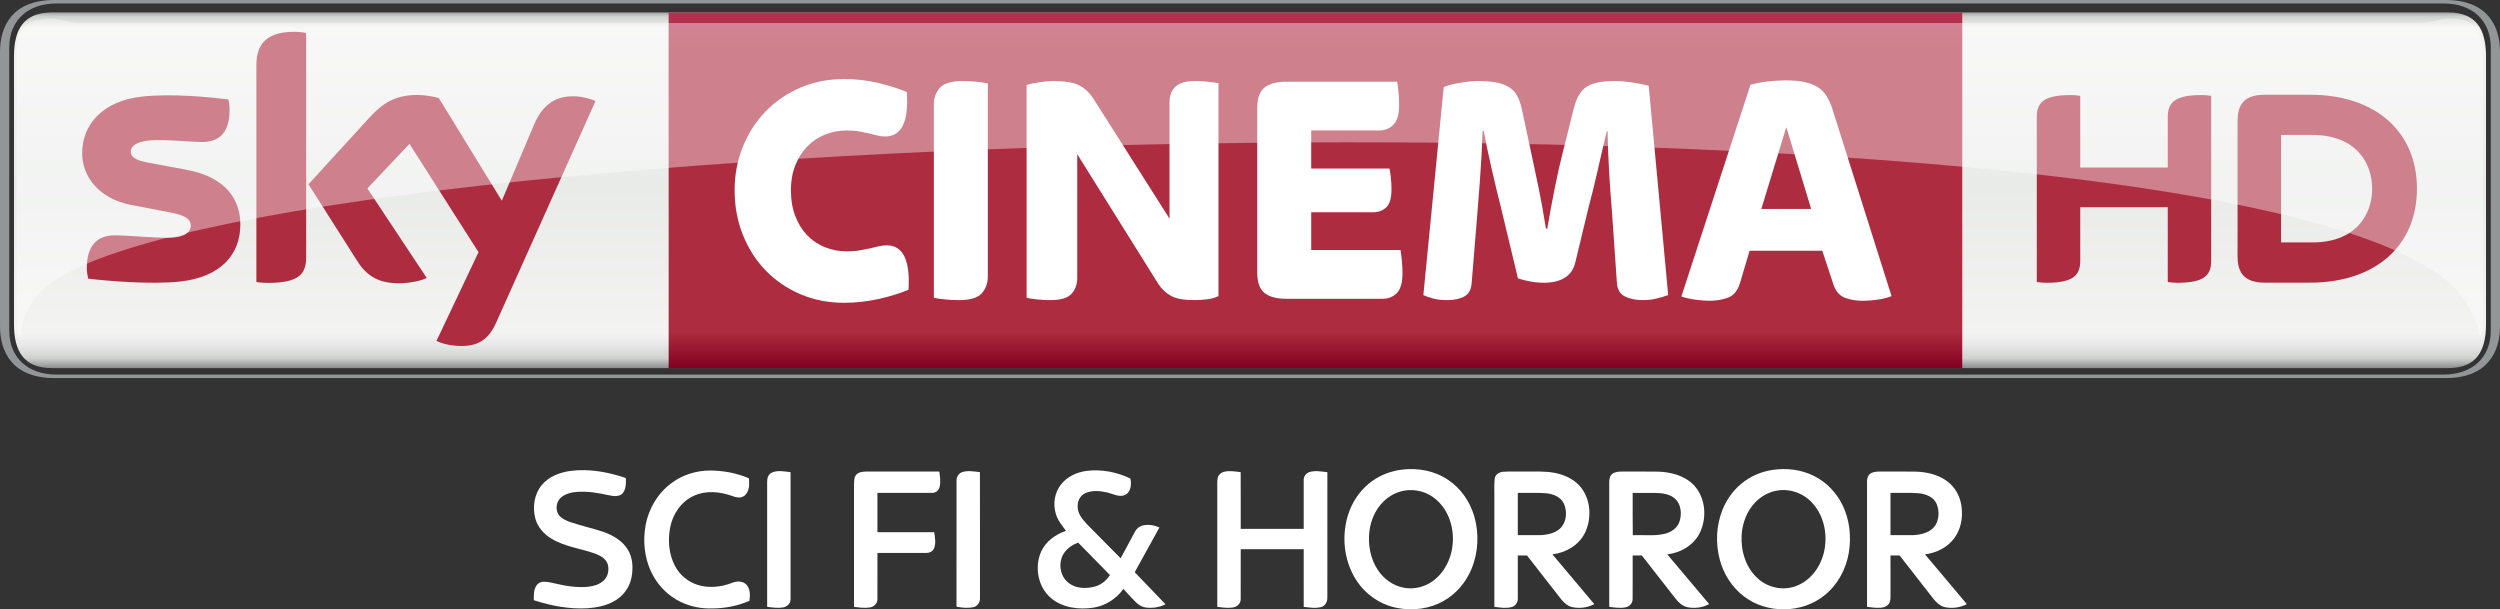 <svg height="206.022mm" viewBox="0 0 2995.605 730" width="845.426mm" xmlns="http://www.w3.org/2000/svg" xmlns:xlink="http://www.w3.org/1999/xlink"><rect x="0" y="0" width="2995.605" height="730" fill="#333333" stroke="none"/><linearGradient id="a" gradientTransform="matrix(0 433.343 433.343 0 1745.726 -326.556)" gradientUnits="userSpaceOnUse" spreadMethod="pad" x1="0" x2="1" y1="0" y2="0"><stop offset="0" stop-color="#777878"/><stop offset=".02" stop-color="#d0d2d0"/><stop offset=".052" stop-color="#f3f3f2"/><stop offset=".488" stop-color="#e9ebe9"/><stop offset=".895" stop-color="#f3f3f2"/><stop offset=".929" stop-color="#e6e7e6"/><stop offset=".964" stop-color="#d0d2d0"/><stop offset="1" stop-color="#777878"/></linearGradient><linearGradient id="b" gradientTransform="matrix(0 -426.193 426.193 0 1824.169 103.499)" gradientUnits="userSpaceOnUse" spreadMethod="pad" x1="0" x2="1" y1="0" y2="0"><stop offset="0" stop-color="#820021"/><stop offset=".104" stop-color="#ae2c3f"/><stop offset=".898" stop-color="#ae2c3f"/><stop offset="1" stop-color="#b53152"/><stop offset="1" stop-color="#ba3c4c"/></linearGradient><clipPath id="c"><path d="m291.438 532.077h118.288v-15.246h-118.288z"/></clipPath><clipPath id="d"><path d="m291.438 516.831h118.289v15.245h-118.289z"/></clipPath><g fill="#fff" transform="matrix(1.003 0 0 1.003 495.721 395.011)"><path d="m1181.09 167.17c19.04-2.25 39.17 1.58 55.1 12.57 15 10.1 25.75 25.89 30.79 43.18 6.03 20.73 4.9 43.56-3.51 63.49-6.64 15.72-18.31 29.43-33.26 37.78-16.55 9.42-36.57 11.9-55.14 8.31-19.82-3.75-37.77-15.93-48.74-32.83-16.01-24.38-18.6-56.58-8.26-83.66 5.43-13.9 14.68-26.38 26.85-35.09 10.6-7.62 23.22-12.28 36.17-13.75m2.17 25.15c-9.14 1.67-17.71 6.15-24.37 12.63-9.71 9.34-15.44 22.31-17.13 35.57-1.94 16.04 1.04 33.03 10.07 46.6 6.88 10.4 17.64 18.41 29.96 20.95 12.03 2.66 25-.22 35.04-7.29 14.23-9.97 22.71-26.75 24.32-43.85 2.03-19.51-4.32-40.6-19.4-53.72-10.3-9.24-24.87-13.35-38.49-10.89z"/><path d="m1623.44 167.54c16.76-2.47 34.43-.4 49.62 7.34 14.89 7.41 26.9 20.13 34.07 35.08 8.46 17.44 10.44 37.58 7.32 56.59-3.33 19.63-13.4 38.34-29.06 50.84-26.86 21.81-68.6 22.31-96.08 1.36-14.28-10.75-24.34-26.61-28.95-43.8-5.23-19.5-4.35-40.69 3.06-59.52 5.54-13.86 14.88-26.29 27.16-34.87 9.71-6.88 21.11-11.26 32.86-13.02m3.03 25.18c-8.89 1.98-17.05 6.75-23.43 13.2-10.4 10.57-15.86 25.29-16.65 39.96-1.01 18.94 5.23 39.17 19.9 51.84 12.37 11.03 31.06 14.56 46.41 8.06 16.26-6.51 27.6-22.02 31.79-38.69 5.17-20.34 1.08-43.63-13.13-59.5-10.88-12.53-28.64-18.68-44.89-14.87z"/><path d="m187.55 168.72c22.26-2.82 44.85 1.34 65.91 8.53.16 6.42.34 13.87-4.41 18.85-4.43 3.95-10.86 2.68-16.16 1.67-12.07-2.72-24.45-4.78-36.86-4.03-6.96.47-14.29 1.94-19.77 6.52-5.76 4.74-7.29 13.73-3.55 20.14 3.12 5.1 9 7.52 14.38 9.5 12.72 4.26 25.84 7.24 38.61 11.37 11.62 4.03 23.25 10.43 29.88 21.18 6.29 9.92 6.77 22.38 4.6 33.63-2.34 12.18-10.47 23.01-21.5 28.7-9.37 5.11-20.07 7.21-30.63 8.01-21.9 1.39-43.78-2.85-64.55-9.57-.11-5.97-.26-12.48 3.2-17.65 1.77-2.75 4.96-4.34 8.19-4.43 5.12-.17 10.1 1.28 15.06 2.33 12.76 2.99 25.97 5.02 39.08 3.62 7.04-.91 14.49-3.19 19.24-8.79 4.24-4.87 5.21-11.97 3.52-18.06-1.91-5.98-7.55-9.67-13.1-11.9-17.65-6.83-37.24-8.55-53.71-18.4-9.37-5.47-17.18-14.21-19.85-24.9-3.29-13.28-1.16-28.4 7.69-39.15 8.41-10.45 21.77-15.43 34.73-17.17z"/><path d="m773.2 185.12c7.35-9.63 19.15-14.97 30.97-16.42 17.73-2.2 35.96 1.49 52.02 9.1 1.59 6.85.71 16.33-6.48 19.73-7.13 3.02-14.25-1.43-21.12-3.02-8.56-1.89-18.05-2.94-26.27.81-5.97 2.7-9.4 9.3-9.12 15.72-.27 8.35 5.39 15.19 10.73 20.98 13.49 13.77 27 27.5 40.63 41.13 5.64-10.55 11.34-21.07 16.99-31.61 1.83-3.78 5.34-6.59 9.42-7.61 6.63-1.62 13.72-.33 19.92 2.33-9.87 17.81-19.66 35.67-29.5 53.49 12.19 12.86 24.52 25.59 36.81 38.37-7.51 3.61-16.11 5.05-24.35 3.69-4.39-.73-8.22-3.29-11.31-6.39-5.13-5.01-9.87-10.41-14.68-15.73-8.4 11.76-21.39 20.21-35.75 22.39-17.4 2.66-36.92.34-50.74-11.43-15.82-13.28-20.02-37.45-11.6-55.94 5.61-12.02 17.15-20.2 29.46-24.36-4.6-6.37-9.91-12.53-12.08-20.27-3.63-11.71-1.6-25.24 6.05-34.96m3.69 81.86c-7.27 10.85-5.2 27.06 5.13 35.27 8.77 7.21 21.23 7.48 31.75 4.61 7.52-2.01 13.88-7.18 17.97-13.73-12.68-12.92-25.39-25.82-38-38.8-6.58 2.65-12.9 6.62-16.85 12.65z"/><path d="m309.3 182.31c12.67-9.09 28.21-13.79 43.75-14.04 16.19-.02 32.49 2.88 47.41 9.3.75 7.12.73 15.78-5.29 20.77-4.34 3.6-10.31 2.01-15.07.25-14.49-5.2-31.19-6.74-45.48-.1-14.91 6.74-25.07 21.55-28.15 37.38-3.01 15.39-1.79 32.09 5.54 46.14 5.48 10.6 15.13 18.98 26.51 22.65 13.62 4.54 28.65 2.91 41.88-2.19 5.49-2.27 12.64-2.5 17.03 2.08 4.77 5.18 4.55 12.8 3.71 19.34-13.88 6.1-29.04 9.05-44.17 9.13-13.15.45-26.46-2.06-38.28-7.91-15.8-7.62-28.52-21.13-35.63-37.13-7.4-16.5-9.23-35.27-6.24-53.03 3.52-20.84 15.11-40.43 32.48-52.64z"/><path d="m427.73 170.84c7.04-3.3 15.08-1.37 22.48-.6.07 50.56.06 101.14.01 151.7.2 5.2-4.33 9.26-9.2 9.98-6.24.89-12.58.1-18.77-.82 0-49.71 0-99.43 0-149.15-.12-4.27 1.26-9.21 5.48-11.11z"/><path d="m528.99 172.95c3.18-3.03 7.84-3.33 12.01-3.45 28.97-.02 57.95.03 86.92-.03.83 6.18 1.84 12.6.25 18.74-.96 4.08-4.95 7.02-9.13 6.78-21.68.03-43.36 0-65.04.01v47h67.81c.94 6.44 2.4 13.41-.36 19.6-1.68 3.54-5.65 5.28-9.43 5.14-19.34.04-38.68 0-58.01.02-.04 18.44.04 36.89-.04 55.33.11 5-4.21 9.04-8.95 9.78-6.31.99-12.74.12-19.02-.75 0-48.71-.01-97.42.01-146.13.2-4.1-.15-8.88 2.98-12.04z"/><path d="m655.13 170.24c6.89-2.34 14.26-.75 21.3-.05.15 50.27.04 100.54.06 150.81.27 4.93-3.18 9.64-8.06 10.62-6.46 1.28-13.19.61-19.61-.55-.65-1.22-.23-2.76-.35-4.09.08-48.96-.02-97.92.04-146.88-.05-4.24 2.52-8.47 6.62-9.86z"/><path d="m968.42 169.7c6.43-1.48 13.04-.21 19.5.5.19 22.6.02 45.2.08 67.8 25.08 0 50.16.01 75.24-.01.01-19.34.01-38.68 0-58.02-.2-4.37 2.68-8.63 6.93-9.84 6.92-2.19 14.31-.66 21.34.18-.04 49.87.03 99.74-.03 149.61.24 4.85-2.31 10.02-7.23 11.41-6.85 1.91-14.08.66-21-.18-.01-22.96.01-45.93-.01-68.9-25.08 0-50.16.01-75.23 0-.05 19.94.05 39.89-.05 59.83.07 5-4.17 9-8.9 9.78-6.33 1-12.77.15-19.06-.74 0-46.36 0-92.71 0-139.07.12-4.81-.37-9.67.41-14.44.62-4.07 4.13-7.03 8.01-7.91z"/><path d="m1291.39 178.04c.65-5.22 5.82-8.22 10.73-8.32 8.95-.52 17.94-.08 26.92-.22 11.72.13 23.59-.66 35.14 1.83 10.64 2.2 21.07 6.98 28.52 15.05 13.63 15.08 15.2 38.73 6.41 56.6-7.28 14.64-22.87 23.56-38.76 25.46 16.72 19.77 33.38 39.6 50.04 59.43-8.11 4.29-17.76 5.54-26.69 3.51-7.03-1.75-11.74-7.69-15.92-13.17-12.57-16.17-25.2-32.28-37.76-48.45-3.68-.01-7.35-.01-11.01 0-.02 17.08 0 34.17-.01 51.26.23 4.65-2.81 9.23-7.39 10.41-6.75 1.72-13.82.6-20.61-.31 0-43.02 0-86.03 0-129.05.22-8-.48-16.06.39-24.03m27.61 16.96v50.49c8.99-.01 17.98.04 26.97-.01 8.74-.43 18.24-2.35 24.56-8.89 6.88-7.63 7.6-19.54 3.58-28.7-3.83-8.39-13.41-11.87-22.02-12.52-11.01-.77-22.06-.2-33.09-.37z"/><path d="m1432.04 172.15c3.7-2.68 8.52-2.61 12.9-2.67 14.01.12 28.03-.15 42.04.14 15.27.52 31.38 4.81 42.31 16.08 13.94 14.7 15.88 38.2 7.59 56.18-7.02 15.24-22.99 24.65-39.28 26.56 16.71 19.78 33.34 39.63 50.04 59.42-7.89 4.23-17.25 5.43-25.99 3.71-6.08-1.32-10.79-5.79-14.44-10.57-13.37-17.08-26.64-34.23-40.04-51.27-3.65.03-7.29.02-10.92.03-.05 17.43.1 34.86-.07 52.28 0 4.69-3.67 8.72-8.18 9.64-6.53 1.28-13.25.38-19.75-.58 0-49.71-.01-99.42 0-149.14.01-3.54.71-7.59 3.79-9.81m24.2 22.86c.09 16.86-.15 33.72.13 50.58 12.51-.7 25.25 1.22 37.58-1.58 7.91-1.73 15.65-6.79 18.25-14.8 2.91-9.03 2.12-20.43-5.23-27.16-6.18-5.66-14.97-6.76-22.99-7.01-9.25-.09-18.49-.02-27.74-.03z"/><path d="m1740.59 171.74c3.7-2.24 8.22-2.21 12.43-2.26 13.65.09 27.31-.1 40.96.09 14.89.44 30.63 4.19 41.72 14.72 8.05 7.38 12.64 18.02 13.61 28.81 1.33 12.36-1.17 25.46-8.59 35.63-8.14 11.39-21.55 17.98-35.23 19.72 16.69 19.78 33.4 39.54 49.97 59.42-7.93 4.25-17.35 5.44-26.13 3.66-5.98-1.38-10.56-5.83-14.22-10.51-13.29-17.1-26.67-34.14-39.94-51.26-3.65-.01-7.29-.01-10.92 0 .01 15.43-.02 30.85.02 46.28-.09 3.83.35 8.09-1.93 11.42-2.08 3.04-5.82 4.41-9.36 4.7-5.6.42-11.21-.2-16.74-1.01.01-50.05.01-100.09 0-150.13-.07-3.53 1.24-7.33 4.35-9.28m23.66 23.27v50.48c9.25-.03 18.5.1 27.76-.05 9.5-.54 20.18-3.22 25.79-11.61 4.65-7.45 4.92-17.3 1.72-25.35-3.5-8.45-12.91-12.24-21.46-13.03-11.24-.91-22.55-.26-33.81-.44z"/></g><g transform="translate(-247.927 337.73)"><path d="m3178.441 115.27c49.898 0 65.09-31.008 65.09-62.016v-328.972c0-31.008-15.192-62.016-65.09-62.016h-2865.425c-49.898 0-65.09 31.008-65.09 62.016v328.972c0 31.008 15.192 62.016 65.09 62.016zm-2863.126-4.173c-33.582 0-56.32-19.814-56.32-52.821v-339.017c0-33.007 22.738-52.821 56.32-52.821h2860.828c33.582 0 56.32 19.814 56.32 52.821v339.017c0 33.007-22.738 52.821-56.32 52.821z" fill="#939697"/><path d="m310.228-322.848c-33.607 0-45.55 19.839-45.55 52.821v320.552c0 33.007 11.944 52.821 45.55 52.821h2870.997c33.607 0 45.55-19.814 45.55-52.821v-320.552c0-32.982-11.944-52.821-45.55-52.821z" fill="url(#a)"/><path d="m1049.128 103.497h1550.062v-426.194h-1550.062z" fill="url(#b)"/><g fill="#fff"><path d="m1259.482 25.084c-18.89 0-36.33-3.398-52.297-10.194-15.966-6.821-29.784-16.216-41.503-28.21-11.719-12.018-20.889-26.286-27.535-42.827s-9.97-34.406-9.97-53.621c0-18.665 3.323-36.155 9.97-52.422s15.816-30.409 27.535-42.402c11.719-12.018 25.536-21.413 41.503-28.21 15.966-6.821 33.407-10.219 52.297-10.219 13.568 0 26.735 1.474 39.504 4.398 12.793 2.948 24.612 6.671 35.531 11.219 2.399 35.481-6.247 53.221-25.936 53.221-3.473 0-6.646-.4-9.595-1.199-2.923-.8-6.122-1.599-9.57-2.399-3.473-.8-7.321-1.599-11.569-2.399-4.273-.8-9.32-1.224-15.167-1.224-9.32 0-18.09 1.674-26.361 5.022-8.245 3.323-15.342 8.121-21.338 14.392-5.997 6.272-10.719 13.818-14.167 22.613-3.473 8.795-5.197 18.665-5.197 29.609 0 11.469 1.724 21.738 5.197 30.808 3.448 9.07 8.171 16.741 14.167 23.013 5.997 6.272 13.093 11.069 21.338 14.417 8.271 3.323 17.041 4.997 26.361 4.997 5.847 0 11.044-.4 15.567-1.199 4.522-.8 8.57-1.599 12.168-2.399 3.598-.8 6.996-1.599 10.169-2.399 3.198-.8 6.521-1.199 9.995-1.199 19.415 0 28.06 17.74 25.936 53.196-10.919 4.548-23.087 8.296-36.53 11.219-13.443 2.923-26.935 4.398-40.503 4.398"/><path d="m1397.22 21.883c-5.597 0-11.119-.275-16.566-.8-5.447-.525-10.045-1.199-13.768-1.999v-231.7c0-7.721 2.399-14.317 7.171-19.789 4.797-5.472 13.842-8.196 27.16-8.196 5.597 0 11.094.25 16.566.8 5.447.525 10.044 1.199 13.768 1.999v231.675c0 7.746-2.399 14.342-7.196 19.814-4.772 5.472-13.842 8.196-27.135 8.196"/><path d="m1506.386 21.883c-5.322 0-10.519-.275-15.567-.8-5.072-.525-9.32-1.199-12.768-1.999v-254.887c3.973-1.349 9.17-2.474 15.567-3.398 6.372-.949 11.819-1.399 16.366-1.399 14.617 0 25.261 1.849 31.933 5.597 6.646 3.723 12.218 9.195 16.741 16.391l90.626 142.848v-139.25c0-3.448.45-6.721 1.399-9.795.924-3.073 2.524-5.797 4.772-8.196 2.274-2.399 5.397-4.273 9.395-5.597 3.973-1.349 9.045-1.999 15.167-1.999 5.322 0 10.444.25 15.367.8 4.922.525 9.095 1.049 12.568 1.599v255.287c-3.723 1.874-8.246 3.123-13.568 3.798-5.322.675-10.519.999-15.567.999-12.518 0-21.838-1.724-27.935-5.197-6.147-3.473-11.194-8.271-15.167-14.417l-96.998-155.241v148.445c0 7.471-2.274 13.743-6.796 18.815-4.523 5.072-13.043 7.596-25.536 7.596"/><path d="m1789.93 20.284c-7.446 0-13.518-.8-18.165-2.399s-8.245-3.798-10.769-6.596c-2.549-2.798-4.273-6.222-5.197-10.219-.924-3.998-1.399-8.246-1.399-12.793v-196.069c0-4.548.475-8.82 1.399-12.818s2.648-7.396 5.197-10.194c2.524-2.798 6.122-4.997 10.769-6.596 4.647-1.599 10.719-2.399 18.165-2.399h132.104c.55 2.923 1.074 6.921 1.599 11.994.55 5.072.8 10.269.8 15.592 0 11.219-2.249 19.165-6.771 23.812-4.548 4.672-10.244 7.021-17.166 7.021h-81.431v45.6h93.799c.525 2.674 1.074 6.222 1.599 10.619.525 4.398.8 9.145.8 14.192 0 10.669-2.149 17.94-6.396 21.813-4.248 3.873-9.57 5.797-15.966 5.797h-73.835v45.226h106.967c.525 2.923 1.074 6.996 1.599 12.193s.8 10.344.8 15.417c0 11.469-2.274 19.464-6.796 24.012-4.523 4.523-10.245 6.796-17.141 6.796h-114.563z"/><path d="m1981.794 21.883c-6.122 0-11.519-.6-16.166-1.799-4.672-1.199-8.72-2.599-12.168-4.198l24.387-249.29c5.072-2.149 11.719-3.873 19.964-5.197 8.246-1.349 15.292-1.999 21.139-1.999 8.245 0 15.367.525 21.338 1.599 5.997 1.049 11.119 2.848 15.367 5.397 4.248 2.524 7.646 6.072 10.169 10.594 2.524 4.548 4.447 10.145 5.797 16.816l10.369 48.424c2.923 13.318 6.047 28.06 9.37 44.201 3.323 16.141 6.322 32.757 8.97 49.823h1.599c2.923-17.066 5.972-33.607 9.17-49.623 3.198-15.991 6.521-30.683 9.97-44.001l12.743-50.823c3.198-12.543 8.296-21.089 15.342-25.611 7.046-4.548 18.015-6.796 32.882-6.796 7.446 0 14.942.6 22.513 1.799 7.571 1.199 13.893 2.449 18.94 3.798l23.337 250.889c-3.723 1.324-8.196 2.674-13.368 3.998-5.197 1.324-10.844 1.999-16.966 1.999-8.52 0-15.716-1.474-21.563-4.398-5.847-2.923-9.045-8.42-9.57-16.416l-5.997-86.428c-1.324-15.217-2.449-31.133-3.398-47.824-.924-16.666-1.524-32.457-1.799-47.399h-.8c-3.448 13.867-6.971 28.859-10.569 45.001-3.598 16.141-7.246 31.008-10.969 44.626l-16.366 68.013c-3.998 16.016-16.641 24.012-37.929 24.012-5.322 0-10.769-.525-16.366-1.599-5.572-1.049-10.369-2.249-14.367-3.598l-20.339-84.829c-3.998-15.741-7.721-31.208-11.169-46.425-3.473-15.192-6.671-30.409-9.595-45.6h-1.199c-.8 21.338-1.849 40.878-3.198 58.618-1.324 17.74-2.524 33.007-3.573 45.8l-6.397 78.033c-.525 7.746-3.448 13.093-8.77 16.016-5.347 2.923-12.243 4.398-20.764 4.398"/><path d="m2358.41-87.358h59.718l-29.784-98.047zm-62.266 110.04c-5.047 0-10.844-.475-17.341-1.399-6.546-.949-11.919-2.199-16.166-3.798l82.805-253.688c7.196-1.874 14.467-3.223 21.813-4.023 7.346-.8 14.067-1.199 20.214-1.199 8.795 0 16.341.675 22.613 1.999 6.272 1.349 11.544 3.348 15.816 6.022 4.273 2.649 7.796 6.197 10.594 10.594 2.799 4.398 5.147 9.545 7.021 15.417l70.962 224.479c-4.523 1.874-9.97 3.248-16.366 4.198-6.372.924-12.643 1.399-18.765 1.399-6.921 0-13.618-1.149-20.139-3.398-6.521-2.274-11.244-7.396-14.167-15.417l-13.593-41.203h-87.053l-11.519 38.804c-2.923 9.345-7.846 15.217-14.767 17.615-6.921 2.399-14.242 3.598-21.963 3.598"/></g><path d="m2845.432-136.978v-60.167c0-16.316 6.497-26.686 40.178-26.686 4.148 0 7.696.275 11.844.924v197.418c0 16.241-6.497 26.611-40.228 26.611-4.098 0-7.671-.325-11.794-.924v-89.652h-104.868v63.965c0 16.241-6.521 26.611-40.253 26.611-4.073 0-7.621-.325-11.819-.924v-197.343c0-16.316 6.521-26.686 40.228-26.686 4.148 0 7.696.275 11.844.924v85.929zm298.589 25.336c0-67.064-48.299-112.564-128.256-112.564h-54.371c-26.086 0-32.333 13.743-32.333 31.808v161.937c0 17.316 6.247 31.408 32.333 31.408h54.371c79.957 0 128.256-45.5 128.256-112.589m-162.837 64.39v-128.78h37.63c52.397 0 71.561 33.932 71.561 64.39 0 30.533-19.165 64.39-71.561 64.39z" fill="#ae2c3f"/><path d="m535.908-68.78c0 36.48-23.862 63.141-72.311 68.413-35.081 3.748-85.904-.675-110.04-3.448-.9-3.948-1.599-8.845-1.599-12.693 0-31.933 17.266-39.204 33.432-39.204 16.791 0 43.227 2.898 62.916 2.898 21.613 0 28.21-7.346 28.21-14.317 0-9.17-8.72-12.993-25.511-16.191l-45.95-8.845c-38.254-7.321-58.668-33.782-58.668-61.867 0-34.132 24.162-62.691 71.661-67.963 35.931-3.873 79.632.5 103.644 3.448.875 4.123 1.324 8.021 1.324 12.293 0 31.833-16.766 38.704-32.957 38.704-12.418 0-31.708-2.324-53.721-2.324-22.413 0-31.708 6.197-31.708 13.743 0 7.971 8.87 11.269 22.888 13.718l43.926 8.146c45.126 8.32 64.465 33.957 64.465 65.49m78.832 39.179c0 19.564-7.671 30.858-45.875 30.858-5.072 0-9.495-.375-13.743-.999v-259.61c0-19.714 6.721-40.278 45.3-40.278 4.847 0 9.77.5 14.317 1.449v268.58zm156.166 100.421c4.997 2.574 15.292 5.672 28.26 6.022 22.138.475 34.256-8.021 43.227-27.885l119.036-265.506c-4.922-2.649-15.766-5.572-24.687-5.772-15.292-.275-35.831 2.848-48.974 34.157l-38.554 90.976-75.584-123.108c-4.872-1.499-16.766-3.648-25.511-3.648-26.661 0-41.602 9.845-57.069 26.636l-73.485 80.382 59.118 93.025c10.919 16.941 25.311 25.586 48.699 25.586 15.292 0 28.01-3.473 33.907-6.297l-71.162-107.317 50.448-53.446 82.73 129.855z" fill="#ae2c3f"/><g clip-path="url(#c)" opacity=".4" transform="matrix(24.986 0 0 -24.986 -7014.061 12978.883)"><g><g><g clip-path="url(#d)"><g transform="translate(408.215 519.294)"><path d="m0 0c1.157-1.145 1.315-2.225 1.356-2.463.113 0 .155.506.155 1.261l-.004 12.109c0 1.402-.456 1.876-1.645 1.876-.402 0-.805-.216-1.341-.216h-112.309c-.536 0-.938.216-1.341.216-1.188 0-1.645-.474-1.645-1.876l-.004-12.109c0-.755.042-1.261.156-1.261.041.238.076 1.402 1.356 2.463 10.217 7.878 104.249 10.296 115.266 0" fill="#fff"/></g></g></g></g></g></g></svg>